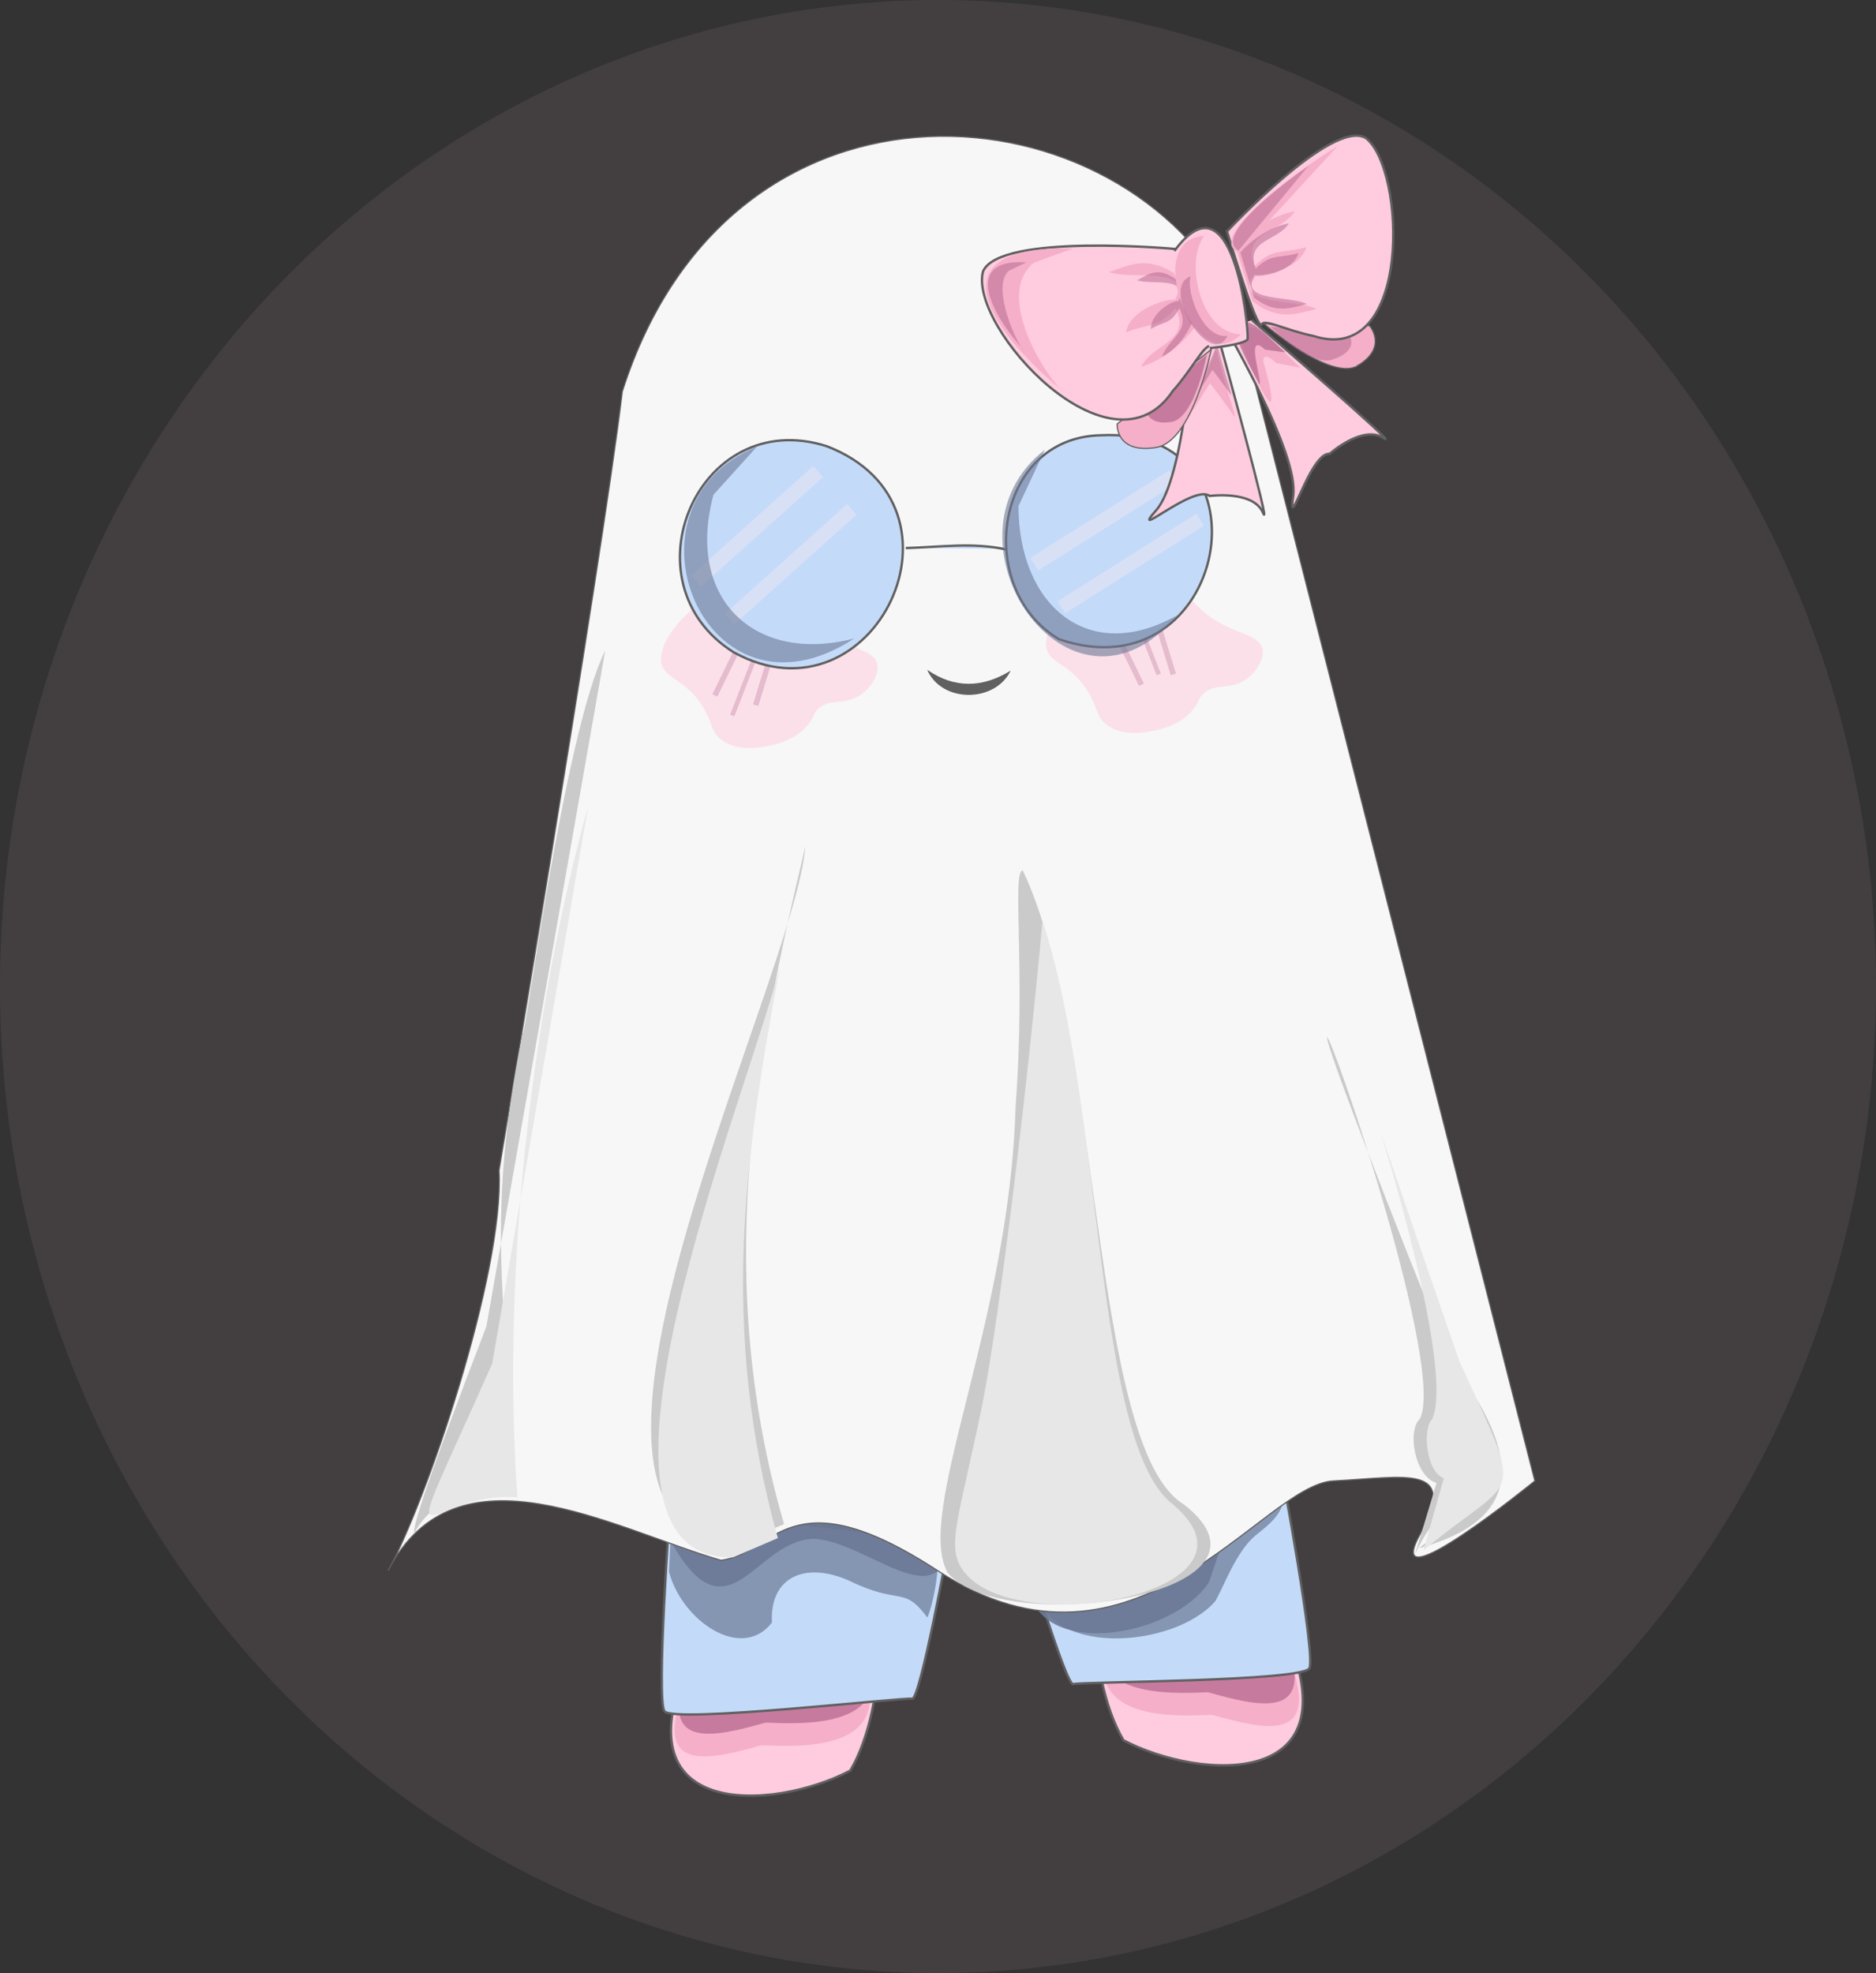 <?xml version="1.0" encoding="UTF-8"?>
<svg id="Layer_1" xmlns="http://www.w3.org/2000/svg" viewBox="0 0 396.82 417.31">
  <rect x="0" y="0" width="396.82" height="417.31" fill="#333333" stroke="none"/>
  <defs>
    <style>
      .cls-1, .cls-2, .cls-3, .cls-4, .cls-5, .cls-6, .cls-7, .cls-8, .cls-9 {
        isolation: isolate;
      }

      .cls-1, .cls-4, .cls-7 {
        fill: #6c7996;
      }

      .cls-1, .cls-6 {
        opacity: .7;
      }

      .cls-10 {
        fill: #cacaca;
      }

      .cls-2 {
        opacity: .3;
      }

      .cls-2, .cls-6, .cls-8 {
        fill: #b2668c;
      }

      .cls-3 {
        fill: #c9a3b5;
        opacity: .11;
      }

      .cls-11 {
        fill: #606060;
      }

      .cls-12 {
        fill: none;
      }

      .cls-13 {
        fill: #f7f7f7;
      }

      .cls-13, .cls-14, .cls-15, .cls-16 {
        stroke: #606060;
        stroke-miterlimit: 10;
      }

      .cls-13, .cls-15 {
        stroke-width: .25px;
      }

      .cls-4 {
        opacity: .9;
      }

      .cls-5, .cls-16 {
        fill: #ffcbdf;
      }

      .cls-5, .cls-8, .cls-9 {
        opacity: .5;
      }

      .cls-14 {
        fill: #c4daf9;
      }

      .cls-14, .cls-16 {
        stroke-width: .5px;
      }

      .cls-7 {
        opacity: .6;
      }

      .cls-15, .cls-17 {
        fill: #f5afc9;
      }

      .cls-18 {
        fill: #e7e7e7;
      }

      .cls-9 {
        fill: #ede7f3;
      }
    </style>
  </defs>
  <ellipse class="cls-3" cx="198.41" cy="208.65" rx="198.41" ry="208.65"/>
  <g>
    <g>
      <g>
        <g>
          <path class="cls-16" d="M146.23,350.26c-16.18,34.81,17.24,32.82,33.62,24.24,4.05-6.81,6.29-18.05,5.65-25.21"/>
          <path class="cls-17" d="M184.03,359.61c-.58,9.7-13.26,10.02-22.93,9.5-10.56,2.99-21.74,5.65-17.47-8.57"/>
          <path class="cls-6" d="M184.92,354.82c-.58,9.7-13.26,10.02-22.93,9.5-10.56,2.99-21.74,5.65-17.47-8.57"/>
        </g>
        <g>
          <path class="cls-14" d="M141.7,319.28s-2.92,40.01-1.16,42.64,50.73-2.99,52.4-2.63c1.67.39,7.77-33.01,7.77-33.01"/>
          <path class="cls-1" d="M141.51,332.44c2.67,10.24,15.22,19.07,21.77,10.76-.51-9.76,7.13-13,16.38-8.86,10.85,5.3,11.4.9,16.5,7.77,1.19-2.7,2.7-10.11,2.09-14.64-.96-9.99-62.62-15.73-56.32-3.85"/>
          <path class="cls-4" d="M140.52,323.42c13.07,25.82,18.69,2.44,31.44,2.06,12.23.13,31.85,22.09,28.39-8.12-.16-8.32-63.29-15.99-56.87-3.89"/>
        </g>
        <g>
          <path class="cls-16" d="M271.27,343.84c16.18,34.81-17.24,32.82-33.62,24.24-4.05-6.81-6.29-18.05-5.65-25.21"/>
          <path class="cls-17" d="M233.44,353.18c.58,9.7,13.26,10.02,22.93,9.5,10.56,2.99,21.74,5.65,17.47-8.57"/>
          <path class="cls-6" d="M232.54,348.4c.58,9.7,13.26,10.02,22.93,9.5,10.56,2.99,21.74,5.65,17.47-8.57"/>
        </g>
        <g>
          <path class="cls-14" d="M271.01,310.67s7.35,39.34,5.97,42.16c-1.38,2.83-48.42,2.83-49.96,3.37s-11.17-31.85-11.17-31.85"/>
          <path class="cls-1" d="M219.06,335.07c1.28,15.64,29.25,13.71,38.02,3.56,1.86-3.24,4.43-10.5,8.48-13.87,3.24-2.57,6.1-4.88,6-8.7"/>
          <path class="cls-4" d="M217.45,336c3.24,15.28,30.73,9.92,38.18-1.19,1.44-3.44,3.08-10.92,6.71-14.77,2.92-2.92,5.43-5.56,4.88-9.34"/>
        </g>
        <g>
          <path class="cls-13" d="M261.32,65.09c-23.83-47.52-106.61-54.88-129.69,17.73-4.33,36.32-27.65,173.59-26.07,164.79,1.09,21.96-15.7,70.8-23.47,84.58,14.48-27.87,47.2-8.99,70.39-2.18,11.4-1.32,14.32-18.43,45.95,2.25,41.81,27.33,68.43-18.3,83.65-19.04,15.22-.74,26.62-3.79,18.24,11.4-8.35,15.22,24.34-11.4,24.34-11.4l-63.26-248.12h-.06Z"/>
          <path class="cls-10" d="M165.85,322.36c-15.03-51.7-6.33-98.1,4.53-143.44-2.38,29.03-61.2,144.24-15.03,147.8"/>
          <path class="cls-18" d="M164.53,325.31c-12.49-44.83-6.81-81.59.45-120.93-6.71,27-47.72,125.81-9.92,125.01"/>
          <path class="cls-10" d="M200.43,332.6c-7.03-12.65,13.1-52.63,14.39-98.58,2.18-28.87-.83-49.71,1.51-49.93,16.86,35.13,14.39,122.15,34.04,134.06,24.6,19.14-37.99,28.48-49.93,14.48v-.03Z"/>
          <path class="cls-10" d="M303.86,313.66c-4.72-1.48-6.17-11.11-3.56-13.52,5.59-10.37-18.5-81.11-19.62-80.76.16,3.66,24.02,63.74,26.49,68.94,17.73,23.44,11.24,33.94-6.87,39.11-.22-.35,13.04-9.38,13-9.38-7.71,2.09-9.54,1.38-14,10.72"/>
          <path class="cls-10" d="M128.02,137.59c-8.7,17.4-17.28,84.71-17.4,80.57-8.7,42.74-2.63,59.92-2.18,96.81-8.41-3.89-18.72,4.56-20.74,9.28-.67-.29,1.41-7.9,15.19-43.73"/>
          <path class="cls-18" d="M204,332.54c-4.17-5.3-1.22-10.76,3.95-36.32,3.6-18.72,9.44-66.95,12.56-101.44,13.1,39.66,10.82,110.72,27.62,123.43,21.93,18.53-32.85,28.74-44.12,14.32Z"/>
          <path class="cls-18" d="M305.4,312.66c-3.92-1.54-4.46-10.76-2.47-12.49,4.85-10.69-11.08-61.14-11.05-61.17,3.08,9.06,16.95,49.48,16.99,49.29,14.1,30.67,11.98,23.02-7.8,39.66"/>
          <path class="cls-18" d="M124.4,170.57c-11.27,40.52-18.46,96.2-14.96,146.14-19.81-1.7-27.23,20.97-5.33-28.29"/>
        </g>
      </g>
      <g>
        <path class="cls-5" d="M185.57,140.45c.55,2.31-1.61,5.46-4.17,6.9-3.28,1.83-6.07.29-8.48,2.73-.96.96-.61,1.32-1.64,2.73-2.63,3.69-7.22,4.66-8.51,4.91-1.8.39-6.9,1.44-10.34-1.38-1.93-1.57-1.64-2.99-3.28-6-3.56-6.61-8.35-6.52-9.22-9.89-1.64-6.52,12.91-20,22.83-17.28,6.23,1.7,6,8.54,16.18,12.97,3.08,1.35,6.1,2.02,6.65,4.3h-.03Z"/>
        <rect class="cls-2" x="149.99" y="143.73" width="15.32" height=".96" transform="translate(-33.89 238.87) rotate(-68.75)"/>
        <rect class="cls-2" x="147.66" y="140.82" width="12.65" height="1.16" transform="translate(-40.65 217.72) rotate(-63.97)"/>
        <rect class="cls-2" x="155.36" y="142.53" width="12.65" height="1.16" transform="translate(-22.44 255.89) rotate(-73)"/>
      </g>
      <g>
        <path class="cls-5" d="M267.03,137.24c.55,2.31-1.61,5.46-4.17,6.9-3.28,1.83-6.07.29-8.48,2.73-.96.96-.61,1.32-1.64,2.73-2.63,3.69-7.22,4.66-8.51,4.91-1.8.39-6.9,1.44-10.34-1.38-1.93-1.57-1.64-2.99-3.28-6-3.56-6.61-8.35-6.52-9.22-9.89-1.64-6.52,12.91-20,22.83-17.28,6.23,1.7,6,8.54,16.18,12.97,3.08,1.35,6.1,2.02,6.65,4.3h-.03Z"/>
        <rect class="cls-2" x="241.83" y="127.84" width=".96" height="15.32" transform="translate(-32.63 97.04) rotate(-21.25)"/>
        <rect class="cls-2" x="238.1" y="132.82" width="1.16" height="12.65" transform="translate(-36.85 118.86) rotate(-26.03)"/>
        <rect class="cls-2" x="245.76" y="130.27" width="1.16" height="12.65" transform="translate(-29.17 77.99) rotate(-17)"/>
      </g>
      <g>
        <g>
          <g>
            <path class="cls-14" d="M174.87,94.37c-27.26-8.64-43.12,28.93-19.65,43.61,29.61,16.25,52.5-30.95,19.65-43.61Z"/>
            <path class="cls-14" d="M232.87,92.06c-22.61.45-26.91,32.46-8.83,43.16,35.58,12.04,46.34-45.02,8.83-43.16Z"/>
            <path class="cls-14" d="M191.6,115.92c7.1-.19,14.26-1.28,21.32.32-.26-.06-.55-.13-.8-.16"/>
          </g>
          <rect class="cls-9" x="142.75" y="109.75" width="34.74" height="3.15" transform="translate(-33.41 135.37) rotate(-41.89)"/>
          <rect class="cls-9" x="149.89" y="117.82" width="34.74" height="3.02" transform="translate(-36.93 142.18) rotate(-41.89)"/>
          <rect class="cls-9" x="216.07" y="108.51" width="34.74" height="3.15" transform="translate(-22.73 141.5) rotate(-32.24)"/>
          <rect class="cls-9" x="221.8" y="117.67" width="34.74" height="3.02" transform="translate(-26.7 145.97) rotate(-32.24)"/>
        </g>
        <path class="cls-7" d="M160.1,94.47c-30.7,12.36-11.08,61.3,20.61,40.56-20.65,5.43-35.8-8-29.8-30.38"/>
        <path class="cls-7" d="M221.02,95.11c-24.05,18.69,5.2,62.17,27.97,35.03-18.82,10.63-33.52-2.12-33.56-23.09"/>
      </g>
      <path class="cls-12" d="M157.82,143.89c0-.26.35-.45.58-.32-1.09,4.59-2.89,8.99-5.27,13.07-.22.39-.83.77-1.03.35"/>
      <g>
        <g>
          <path class="cls-16" d="M252.49,70.58c-.19.77-1.96,30.57-7.93,37.34s8.03-5.62,11.3-3.02c0,0,9.25-1.25,11.3,3.56s-8.86-35.19-9.18-36.22"/>
          <path class="cls-17" d="M251.01,88.88c2.09-5.01,4.14-10.05,6.23-15.06,4.66,18.5,6.45,16.95-1.32,7.26"/>
          <path class="cls-8" d="M252.77,84.13c1.57-3.79,3.11-7.55,4.69-11.34,3.5,13.9,4.85,12.75-1,5.46"/>
        </g>
        <g>
          <path class="cls-15" d="M244.62,94.63c-8.67,1.44-8.32-4.95-8.32-4.95l19.91-15.77s-3.92,19.43-11.59,20.71Z"/>
          <path class="cls-6" d="M247.77,89.24c-5.72.93-5.56-3.47-5.56-3.47l13.04-10.76s-2.44,13.42-7.51,14.26l.03-.03Z"/>
        </g>
        <g>
          <path class="cls-16" d="M248.7,52.66s-37.38-3.44-40.78,4.78c-3.02,11.78,27.13,44.79,40.17,25.24,4.14-4.62,6.71-10.05,8.06-9.47,2.34,1-7.48-20.55-7.48-20.55h.03Z"/>
          <path class="cls-17" d="M227.02,52.53c-31.47-.74-16.12,18.98-1.7,30.57-2.89-1.57-15.54-20.26-6.65-27.52"/>
          <path class="cls-17" d="M248.28,57.73c-5.88-3.66-9.54-1.61-13.65-.19,4.21,1.73,17.79-1.38,13.9,5.84-1.44-.26-9.44,1.86-10.37,6.9,4.95-1.96,7-.8,10.47-5.11,3.53,7.06-4.91,7.55-7.22,12.39,5.01-1.48,9.5-5.65,11.59-8.73"/>
          <path class="cls-8" d="M217.13,55.49c-14.96-.96-5.72,13.26-.51,18.53-1.25-.48-7.16-13.39-3.21-16.76"/>
          <path class="cls-8" d="M248.76,59.12c-3.72-2.83-5.81-1.12-8.22.16,3.21,1.09,10.79-1.03,8.73,4.43-1-.29-5.81,2.25-5.84,5.88,3.02-1.77,4.27-.96,6-4.43,2.6,4.95-2.38,6.45-3.63,10.28,3.11-1.48,5.36-4.82,6.45-7.39"/>
        </g>
        <g>
          <path class="cls-15" d="M287.2,77.32c6.49-3.89,2.47-8.45,2.47-8.45l-22.32-.39s14.13,12.3,19.88,8.86l-.03-.03Z"/>
          <path class="cls-8" d="M281.9,76.04c5.65-1.89,3.56-5.01,3.56-5.01l-16.73-1.96s8.19,8.64,13.2,6.97h-.03Z"/>
        </g>
        <g>
          <g>
            <path class="cls-16" d="M259.55,48.94s22.28-23.95,29.35-19.75c8.51,6.55,9.86,48.58-11.08,41.87-5.46-1.09-10.34-3.66-10.89-2.47-.93,2.09-7.39-19.65-7.39-19.65Z"/>
            <path class="cls-17" d="M264.94,63.71c5.46,4.27,9.31,2.63,13.52,1.64-3.98-2.18-17.85-.55-13.2-7.32,1.41.42,9.57-.83,11.05-5.75-5.11,1.44-7.06.06-10.95,3.98-2.76-7.42,5.68-7,8.51-11.56-5.14.93-10.05,4.59-12.46,7.45"/>
            <path class="cls-8" d="M265.27,62.97c4.5,3.53,7.71,2.15,11.17,1.35-3.28-1.8-14.74-.45-10.92-6.04,1.19.35,7.9-.71,9.15-4.75-4.24,1.19-5.81.03-9.06,3.28-2.28-6.13,4.69-5.78,7.03-9.57-4.24.77-8.32,3.82-10.28,6.17"/>
          </g>
          <path class="cls-17" d="M282.93,30.92c-5.65,3.31-28.96,19.46-20.74,22.54"/>
          <path class="cls-8" d="M276.79,35.06c-4.53,3.15-20.39,14.9-14.8,17.92"/>
        </g>
        <g>
          <g>
            <path class="cls-16" d="M259.29,69.36c.26.77,15.45,26.46,14.26,35.42s3.53-9.15,7.71-8.8c0,0,6.97-6.2,11.37-3.34s-27-24.28-27.81-24.92"/>
            <path class="cls-17" d="M275.09,77.77c-5.81-5.33-8.09-9.34-13.49-8.8.74,5.23,11.05,27.36,5.91,8.51-.96-2.76.8-2.38,2.44-.67"/>
          </g>
          <path class="cls-6" d="M271.91,74.53c-4.72-4.14-6.71-7.32-11.08-6.58.06,3.6,4.11,10.6,5.49,13.23,1.12.61-3.34-11.62,1.28-7.22"/>
        </g>
        <g>
          <path class="cls-16" d="M248.41,53.08c12.39-16.89,15.7,15.64,15.51,18.66-.77,1.19-8.03,1.89-8.03,1.89"/>
          <path class="cls-17" d="M254.7,49.9c-13.58.74-1.57,30.63,7.77,20.81-8.61-.26-11.88-15.28-7.77-20.81Z"/>
          <path class="cls-8" d="M251.84,58.44c-6.71,2.41,4.24,19.91,7.8,12.59-5.11.74-8.8-9.06-7.8-12.59Z"/>
        </g>
      </g>
      <path class="cls-12" d="M171.25,145.53c-.03,8.28-1.54,16.57-4.46,24.31"/>
      <path class="cls-12" d="M157.76,138.97c-.1,2.95-1.16,5.88-2.99,8.22"/>
    </g>
    <path class="cls-11" d="M196.13,141.67c5.81,4.01,11.75,3.82,17.66.16-3.31,6.87-14.61,6.9-17.66-.16h0Z"/>
  </g>
</svg>